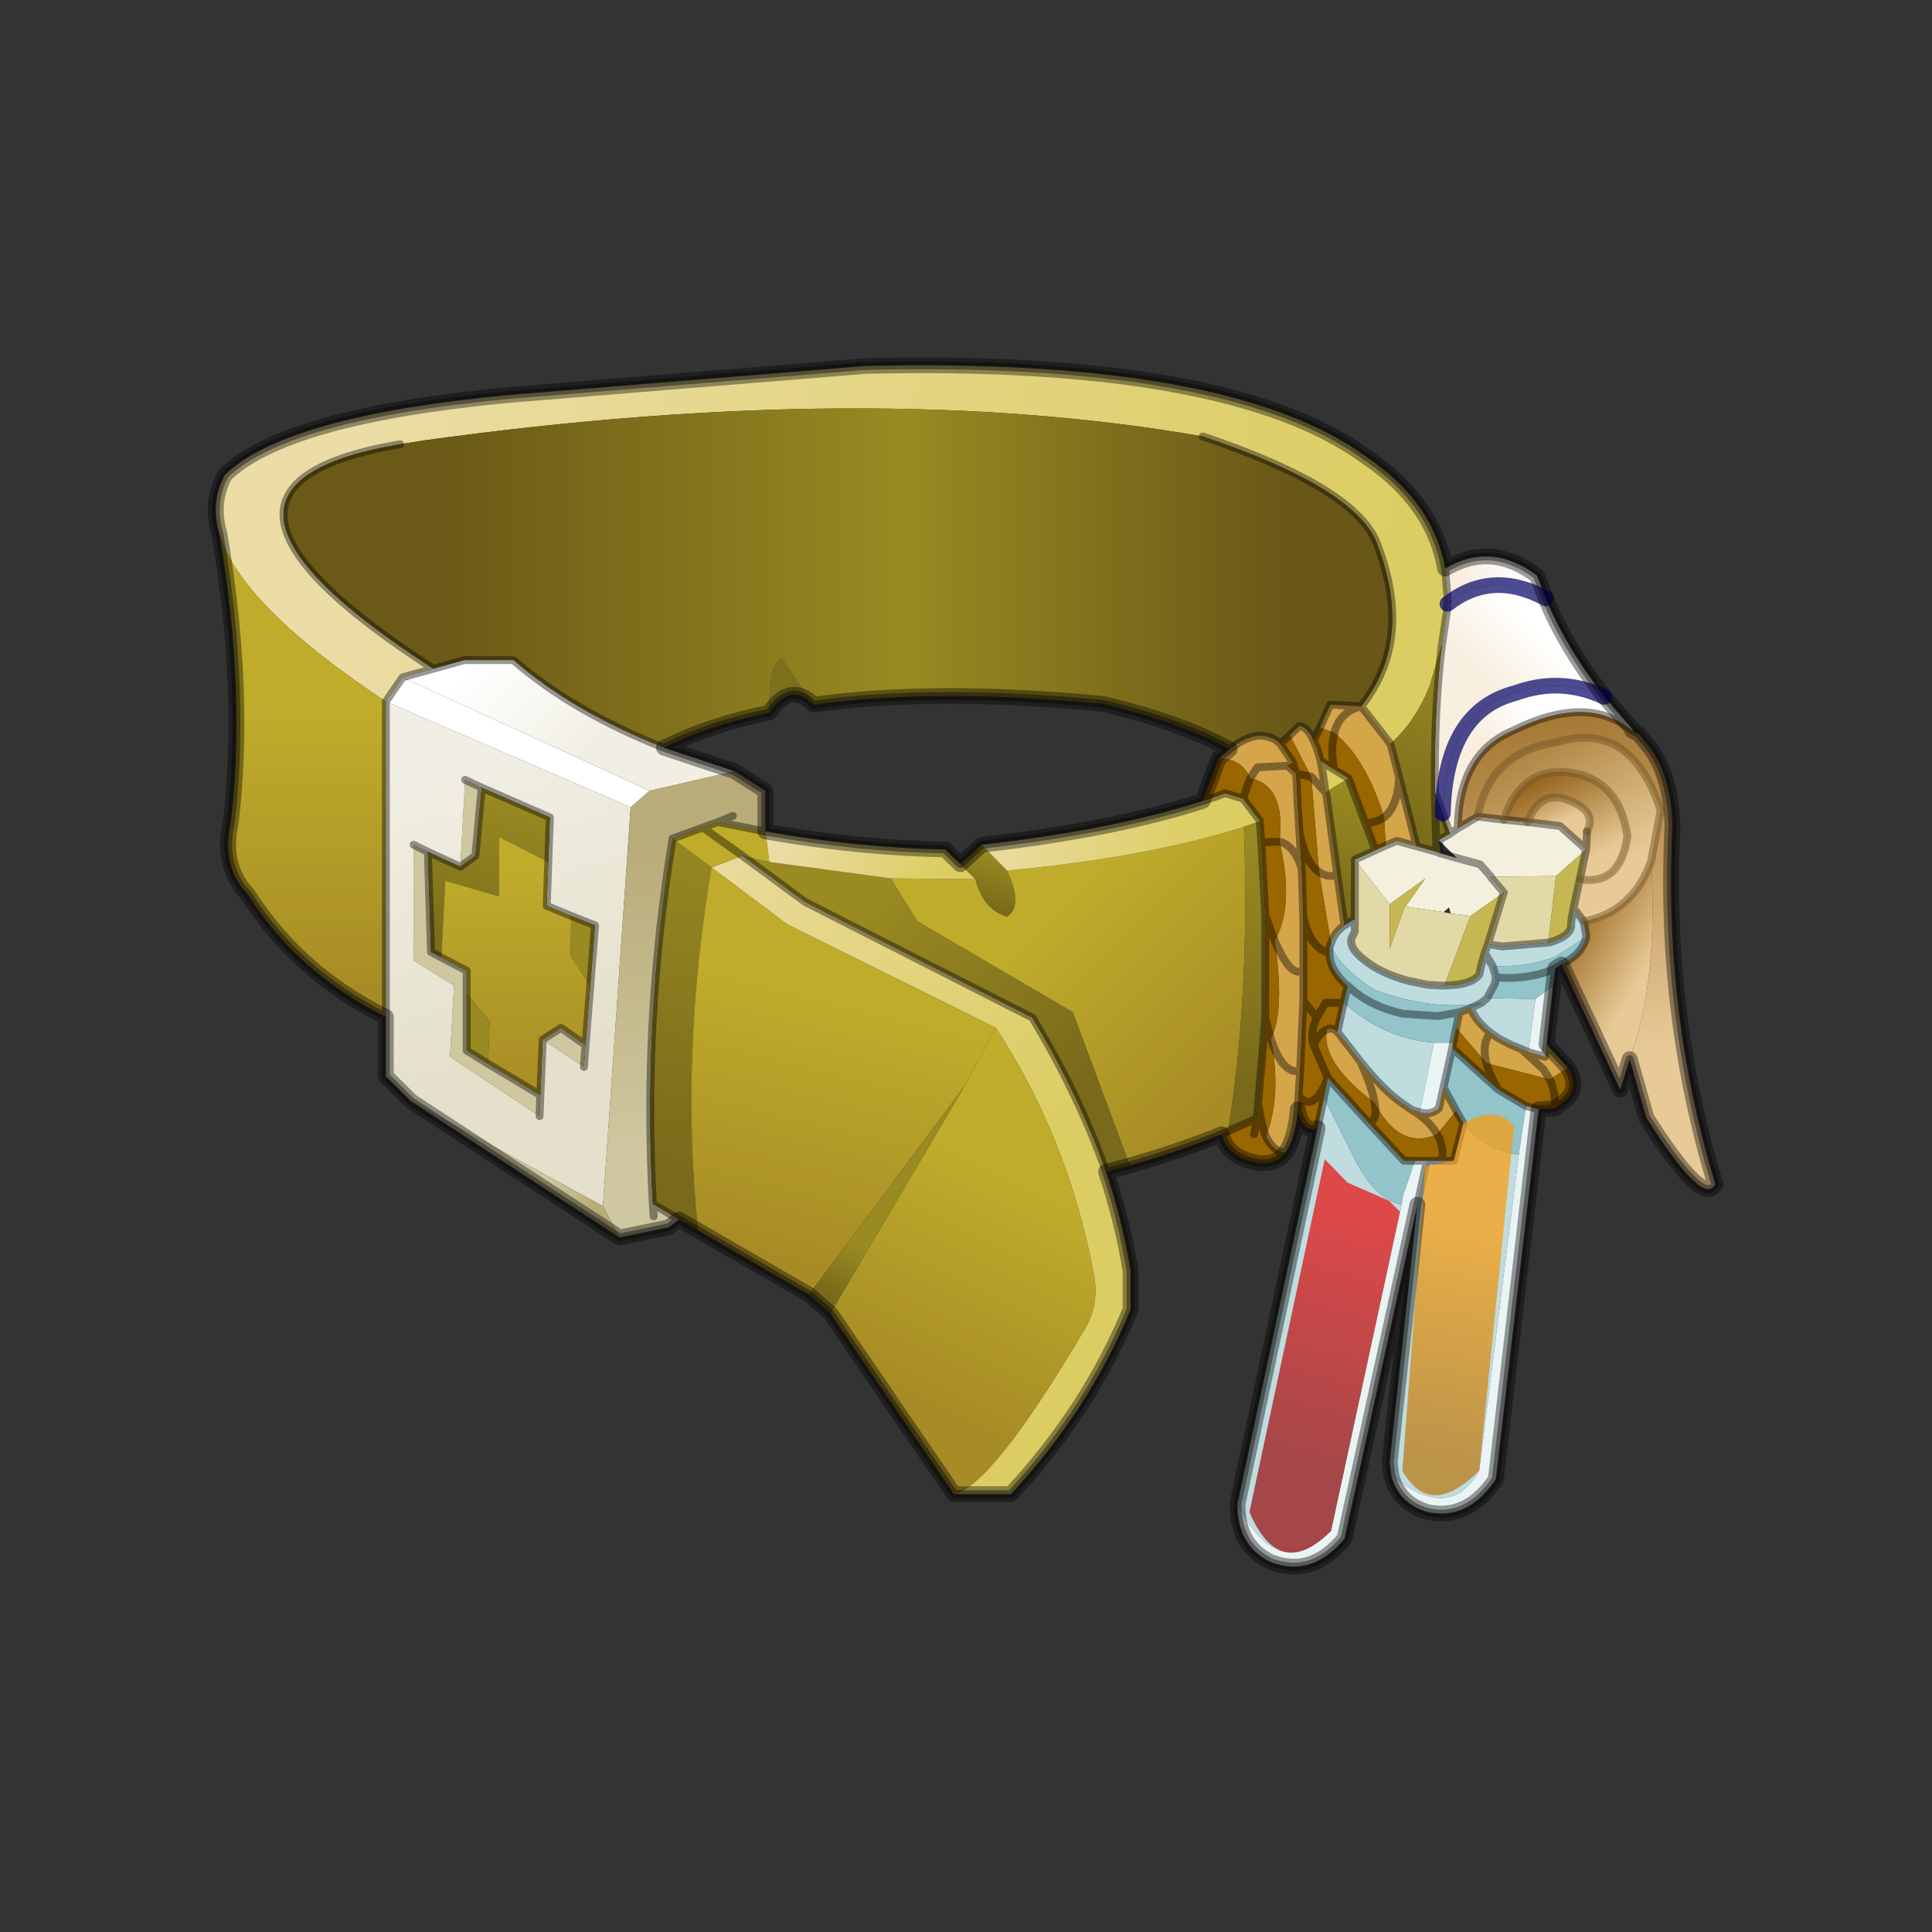 <?xml version="1.0" encoding="UTF-8" standalone="no"?>
<svg xmlns:xlink="http://www.w3.org/1999/xlink" height="440.0px" width="440.0px" xmlns="http://www.w3.org/2000/svg">
  <rect width="100%" height="100%" fill="#333333" stroke="none"/>
  <g transform="matrix(10.0, 0.0, 0.0, 10.0, 0.0, 0.0)">
    <use height="44.0" transform="matrix(0.909, 0.0, 0.0, 0.909, 2.0, 2.0)" width="44.0" xlink:href="#sprite0"/>
  </g>
  <defs>
    <g id="sprite0" transform="matrix(1.0, 0.0, 0.0, 1.0, 0.0, 0.0)">
      <use height="44.0" transform="matrix(1.0, 0.0, 0.0, 1.0, 0.0, 0.0)" width="44.0" xlink:href="#shape0"/>
      <use height="77.8" transform="matrix(0.397, 0.0, 0.0, 0.392, 3.001, 6.754)" width="95.65" xlink:href="#sprite1"/>
    </g>
    <g id="shape0" transform="matrix(1.0, 0.0, 0.0, 1.0, 0.0, 0.0)">
      <path d="M44.0 44.0 L0.0 44.0 0.0 0.0 44.0 0.0 44.0 44.0" fill="#43adca" fill-opacity="0.0" fill-rule="evenodd" stroke="none"/>
    </g>
    <g id="sprite1" transform="matrix(1.0, 0.0, 0.0, 1.0, 0.5, 0.5)">
      <use height="77.3" transform="matrix(1.0, 0.0, 0.0, 1.0, -0.25, -0.25)" width="95.15" xlink:href="#shape1"/>
      <use height="28.0" transform="matrix(1.0, 0.0, 0.0, 1.0, 65.25, 47.9)" width="16.7" xlink:href="#shape2"/>
      <use height="77.8" transform="matrix(1.0, 0.0, 0.0, 1.0, -0.5, -0.5)" width="95.65" xlink:href="#shape3"/>
    </g>
    <g id="shape1" transform="matrix(1.0, 0.0, 0.0, 1.0, 47.6, 38.65)">
      <path d="M30.25 -25.4 Q33.15 -27.15 36.05 -24.95 L36.6 -23.5 Q33.2 -25.35 30.4 -23.15 L30.4 -23.55 30.25 -25.4" fill="url(#gradient0)" fill-rule="evenodd" stroke="none"/>
      <path d="M-47.1 -27.6 Q-47.7 -29.65 -46.75 -31.4 -42.95 -35.15 -28.8 -36.5 L-6.35 -38.35 Q16.6 -38.9 25.2 -32.6 29.5 -29.7 30.25 -25.4 L30.4 -23.55 30.4 -23.15 30.35 -22.6 30.05 -20.55 29.25 -17.85 Q28.35 -15.6 26.8 -14.2 L24.95 -16.6 Q28.25 -20.8 26.0 -26.85 24.8 -30.5 14.95 -33.85 -5.95 -37.55 -34.15 -33.6 L-35.7 -33.35 Q-51.4 -30.65 -33.6 -19.0 L-35.55 -18.45 -36.6 -16.9 Q-45.75 -23.05 -47.1 -27.6" fill="url(#gradient1)" fill-rule="evenodd" stroke="none"/>
      <path d="M19.85 -14.2 L19.55 -14.45 Q18.3 -15.2 16.65 -13.85 13.75 -15.5 8.7 -16.75 -2.05 -17.8 -9.6 -16.7 L-11.6 -19.6 Q-12.45 -19.4 -12.4 -16.2 -16.2 -15.4 -19.05 -13.95 -24.8 -16.25 -28.55 -19.55 L-31.65 -19.55 -33.6 -19.0 Q-51.4 -30.65 -35.7 -33.35 L-34.15 -33.6 Q-5.95 -37.55 14.95 -33.85 24.8 -30.5 26.0 -26.85 28.25 -20.8 24.95 -16.6 L23.0 -16.7 22.35 -15.25 21.95 -14.4 Q21.6 -15.25 21.05 -15.35 L20.45 -14.75 19.85 -14.2" fill="url(#gradient2)" fill-rule="evenodd" stroke="none"/>
      <path d="M36.65 5.0 L38.0 6.5 36.85 7.25 36.45 6.6 35.05 5.3 36.45 6.6 36.85 7.25 32.85 6.2 30.95 3.95 31.15 2.95 31.45 2.85 31.85 2.7 Q32.25 3.6 33.1 4.25 33.85 4.85 35.05 5.3 L35.5 5.5 36.55 5.8 36.65 5.0 M20.95 9.15 L20.9 9.7 Q20.7 11.2 20.15 11.95 19.4 11.85 18.95 10.9 19.95 8.2 19.25 4.65 20.15 2.9 19.5 -1.6 20.75 -3.9 19.8 -7.95 L19.85 -8.55 Q20.0 -11.6 17.95 -12.0 17.4 -13.3 15.95 -13.25 L16.65 -13.85 Q18.3 -15.2 19.55 -14.45 L19.85 -14.2 20.65 -13.0 20.3 -12.8 18.4 -12.7 17.95 -12.0 18.4 -12.7 20.3 -12.8 20.85 -12.3 20.95 -10.25 21.05 -8.6 21.2 -6.2 21.3 -3.1 21.3 0.25 21.3 2.2 21.1 6.7 21.0 8.3 20.95 9.15 M20.45 -14.75 L21.05 -15.35 Q21.6 -15.25 21.95 -14.4 L22.15 -13.95 22.4 -13.1 22.55 -12.2 22.7 -11.1 22.75 -11.0 23.45 -5.8 23.9 -2.6 Q23.25 -2.15 23.05 -1.45 L22.3 -6.0 Q22.8 -5.65 23.45 -5.8 22.8 -5.65 22.3 -6.0 L21.8 -12.1 20.45 -14.75 M22.35 -15.25 L23.0 -16.7 24.95 -16.6 Q23.6 -16.25 23.25 -14.9 23.6 -16.25 24.95 -16.6 L26.8 -14.2 27.35 -12.05 Q27.25 -10.2 26.4 -9.5 27.25 -10.2 27.35 -12.05 L28.45 -7.65 27.2 -8.0 26.5 -7.7 26.4 -9.5 Q25.25 -13.3 23.25 -14.9 L22.35 -15.25 M22.7 -11.1 L21.8 -12.1 22.7 -11.1 M19.8 -7.95 Q20.75 -7.7 21.2 -6.2 20.75 -7.7 19.8 -7.95 M28.65 9.35 Q29.35 9.55 29.85 9.1 L30.15 7.75 30.95 9.25 29.75 10.75 29.55 10.45 Q29.05 9.75 28.15 9.2 29.05 9.75 29.55 10.45 L29.75 10.75 Q27.4 11.8 25.8 8.75 22.35 6.1 22.8 4.05 23.1 3.9 23.45 4.2 L24.9 6.1 Q26.45 8.05 27.65 8.85 L28.15 9.2 28.65 9.35 M33.1 4.25 Q32.55 5.0 32.85 6.2 32.55 5.0 33.1 4.25 M19.5 -1.6 Q20.55 0.85 21.3 0.25 20.55 0.85 19.5 -1.6 M24.9 6.1 Q25.65 7.75 25.8 8.75 25.65 7.75 24.9 6.1 M21.1 6.7 Q20.0 6.95 19.25 4.65 20.0 6.95 21.1 6.7" fill="#d5a54a" fill-rule="evenodd" stroke="none"/>
      <path d="M2.6 -6.1 Q3.65 -3.85 2.6 -3.15 1.1 -3.6 0.6 -5.55 L-0.35 -6.5 1.0 -7.75 2.6 -6.1" fill="url(#gradient3)" fill-rule="evenodd" stroke="none"/>
      <path d="M16.15 10.75 Q13.45 11.85 10.35 12.75 L6.75 2.95 -3.05 -2.85 -4.75 -5.6 0.6 -5.55 Q1.1 -3.6 2.6 -3.15 3.65 -3.85 2.6 -6.1 11.55 -6.95 17.55 -8.9 17.95 1.75 16.55 10.55 L16.15 10.75" fill="url(#gradient4)" fill-rule="evenodd" stroke="none"/>
      <path d="M2.6 -6.1 L1.0 -7.75 Q9.3 -8.7 14.95 -10.55 L15.85 -10.85 16.35 -11.05 17.5 -10.7 18.55 -9.3 18.55 -9.25 17.55 -8.9 Q11.55 -6.95 2.6 -6.1" fill="url(#gradient5)" fill-rule="evenodd" stroke="none"/>
      <path d="M38.0 6.5 Q38.75 7.75 37.85 8.6 L37.15 9.1 36.15 9.15 35.35 8.95 33.6 7.9 30.7 5.25 30.75 4.9 30.95 3.95 32.85 6.2 Q33.05 6.95 33.6 7.9 33.05 6.95 32.85 6.2 L36.85 7.25 38.0 6.5 M22.2 10.35 Q21.25 10.7 20.95 9.15 L21.0 8.3 21.1 6.7 21.3 2.2 21.3 0.25 21.3 -3.1 21.2 -6.2 21.05 -8.6 20.95 -10.25 20.85 -12.3 20.3 -12.8 20.65 -13.0 19.85 -14.2 20.45 -14.75 21.8 -12.1 20.85 -12.3 21.8 -12.1 22.3 -6.0 23.05 -1.45 22.95 -1.2 22.95 -0.9 Q21.85 -0.95 21.3 -3.1 21.85 -0.95 22.95 -0.9 22.9 0.15 24.05 1.25 L24.1 1.25 23.85 2.35 23.45 4.2 Q23.1 3.9 22.8 4.05 22.35 6.1 25.8 8.75 27.4 11.8 29.75 10.75 L30.95 9.25 31.4 10.05 30.8 12.45 30.05 12.45 29.1 12.45 28.35 12.45 27.65 12.45 25.45 10.05 22.85 7.15 Q21.95 9.45 21.0 8.3 21.95 9.45 22.85 7.15 L21.95 5.05 Q21.7 4.3 22.15 3.3 L21.3 2.2 22.15 3.3 Q21.7 4.3 21.95 5.05 L22.85 7.15 22.6 8.4 22.2 10.35 M20.15 11.95 Q19.55 12.7 18.5 12.6 16.5 12.25 16.15 10.75 L16.55 10.55 18.35 9.75 18.45 8.8 18.9 3.3 18.9 -3.25 19.5 -1.6 18.9 -3.25 18.65 -7.9 18.55 -9.25 18.55 -9.3 17.5 -10.7 17.8 -11.6 17.95 -12.0 17.8 -11.6 17.5 -10.7 16.35 -11.05 15.85 -10.85 14.95 -10.55 15.95 -13.25 Q17.4 -13.3 17.95 -12.0 20.0 -11.6 19.85 -8.55 L19.8 -7.95 18.65 -7.9 19.8 -7.95 Q20.75 -3.9 19.5 -1.6 20.15 2.9 19.25 4.65 L18.9 3.3 19.25 4.65 Q19.95 8.2 18.95 10.9 L18.8 10.55 18.6 9.65 18.35 9.75 18.2 10.75 18.35 9.75 18.6 9.65 18.8 10.55 18.95 10.9 Q19.4 11.85 20.15 11.95 M21.95 -14.4 L22.35 -15.25 23.25 -14.9 23.25 -14.8 Q23.0 -13.9 23.25 -12.55 23.0 -13.9 23.25 -14.8 L23.25 -14.9 Q25.25 -13.3 26.4 -9.5 L26.5 -7.7 25.85 -7.4 25.2 -9.15 Q25.9 -9.15 26.4 -9.5 25.9 -9.15 25.2 -9.15 L24.15 -12.0 23.25 -12.55 22.4 -13.1 22.15 -13.95 21.95 -14.4 M21.05 -8.6 Q21.45 -6.55 22.3 -6.0 21.45 -6.55 21.05 -8.6 M20.65 -13.0 L20.85 -12.3 20.65 -13.0 M36.85 7.25 Q37.25 8.1 37.15 9.1 37.25 8.1 36.85 7.25 M21.95 5.05 Q22.35 4.2 22.8 4.05 22.35 4.2 21.95 5.05 M22.15 3.3 L22.7 2.35 23.85 2.35 22.7 2.35 22.15 3.3 M25.8 8.75 Q26.0 9.85 25.45 10.05 26.0 9.85 25.8 8.75 M30.05 12.45 Q30.2 11.55 29.75 10.75 30.2 11.55 30.05 12.45 M18.6 9.65 L18.45 8.8 18.6 9.65" fill="#996600" fill-rule="evenodd" stroke="none"/>
      <path d="M18.55 -9.25 L18.65 -7.9 18.9 -3.25 18.9 3.3 18.45 8.8 18.35 9.75 16.55 10.55 Q17.95 1.75 17.55 -8.9 L18.55 -9.25" fill="url(#gradient6)" fill-rule="evenodd" stroke="none"/>
      <path d="M36.6 -23.5 Q37.8 -20.5 40.3 -17.2 37.55 -18.5 34.7 -17.45 30.25 -16.3 30.1 -9.75 L29.6 -11.1 Q29.55 -16.5 30.05 -20.55 L30.35 -22.6 30.4 -23.15 Q33.2 -25.35 36.6 -23.5" fill="url(#gradient7)" fill-rule="evenodd" stroke="none"/>
      <path d="M40.3 -17.2 L42.1 -15.1 42.05 -15.05 Q39.2 -17.4 34.55 -15.05 31.1 -13.6 31.05 -8.8 L30.55 -8.45 30.1 -9.75 Q30.25 -16.3 34.7 -17.45 37.55 -18.5 40.3 -17.2" fill="url(#gradient8)" fill-rule="evenodd" stroke="none"/>
      <path d="M22.4 -13.1 L23.25 -12.55 24.15 -12.0 22.7 -11.1 22.55 -12.2 22.4 -13.1" fill="#dccd63" fill-rule="evenodd" stroke="none"/>
      <path d="M26.8 -14.2 Q28.35 -15.6 29.25 -17.85 L30.05 -20.55 Q29.55 -16.5 29.6 -11.1 L29.7 -7.3 28.45 -7.65 27.35 -12.05 26.8 -14.2" fill="url(#gradient9)" fill-rule="evenodd" stroke="none"/>
      <path d="M-12.4 -16.2 Q-12.45 -19.4 -11.6 -19.6 L-9.6 -16.7 Q-11.05 -18.2 -12.4 -16.2 M30.1 -9.75 L30.55 -8.45 29.85 -8.05 29.95 -7.2 29.7 -7.3 29.6 -11.1 30.1 -9.75" fill="#7b701c" fill-rule="evenodd" stroke="none"/>
      <path d="M30.55 -8.45 L31.05 -8.8 32.3 -9.55 33.95 -9.35 35.45 -9.2 37.5 -8.95 39.15 -7.45 37.25 -5.75 33.15 -5.7 33.15 -5.65 33.95 -4.7 31.85 -3.2 30.7 -3.35 30.6 -3.35 30.5 -3.75 30.15 -3.45 27.75 -3.8 29.0 -5.6 26.75 -3.95 24.55 -6.8 25.85 -7.4 26.5 -7.7 27.2 -8.0 28.45 -7.65 29.7 -7.3 29.95 -7.2 31.0 -6.9 32.45 -6.5 33.15 -5.7 32.45 -6.5 31.0 -6.9 29.85 -8.05 30.55 -8.45" fill="#f3f1de" fill-rule="evenodd" stroke="none"/>
      <path d="M25.2 -9.15 L25.85 -7.4 24.55 -6.8 24.55 -3.0 23.9 -2.6 23.45 -5.8 22.75 -11.0 22.7 -11.1 24.15 -12.0 25.2 -9.15" fill="url(#gradient10)" fill-rule="evenodd" stroke="none"/>
      <path d="M26.85 32.55 L26.75 31.7 28.5 15.25 29.1 12.45 30.05 12.45 30.8 12.45 31.4 10.05 Q32.7 11.8 34.9 12.05 L32.4 32.25 Q30.55 35.6 26.85 32.55 M17.15 34.35 L22.2 10.35 22.6 8.4 24.65 12.55 Q25.85 14.9 27.5 15.25 L23.05 36.1 Q19.65 39.5 17.15 34.35 M23.9 -2.6 L24.55 -3.0 24.55 -2.2 24.35 -1.8 Q24.15 -1.15 25.2 -0.35 26.25 0.5 27.95 0.95 L29.15 1.2 30.0 1.25 30.2 1.25 30.95 1.2 Q32.05 1.05 32.4 0.55 L32.45 0.35 32.5 0.05 32.75 -0.85 32.95 -1.4 33.85 -1.25 36.75 -1.5 36.8 -1.5 Q38.05 -1.85 38.2 -2.5 L38.2 -2.8 38.35 -3.7 39.0 -2.85 39.15 -1.95 39.15 -1.85 37.2 -0.6 Q35.4 0.1 33.25 0.0 L32.75 -0.85 33.25 0.0 33.45 0.7 33.4 1.1 32.9 2.05 35.95 2.1 35.5 5.5 35.05 5.3 Q33.85 4.85 33.1 4.25 32.25 3.6 31.85 2.7 L32.55 2.35 Q29.45 2.9 25.75 1.5 23.3 -0.15 23.05 -1.45 23.25 -2.15 23.9 -2.6 M32.55 2.35 L32.9 2.05 32.55 2.35 M29.55 4.9 L28.65 9.35 28.15 9.2 27.65 8.85 Q26.45 8.05 24.9 6.1 L23.45 4.2 23.85 2.35 Q26.4 4.65 29.55 4.9" fill="#bfdcdf" fill-rule="evenodd" stroke="none"/>
      <path d="M24.55 -6.8 L26.75 -3.95 26.75 -1.1 27.7 -3.8 27.75 -3.8 30.15 -3.45 30.6 -3.35 30.7 -3.35 31.85 -3.2 30.2 1.25 30.0 1.25 29.15 1.2 27.95 0.95 Q26.25 0.5 25.2 -0.35 24.15 -1.15 24.35 -1.8 L24.55 -2.2 24.55 -3.0 24.55 -6.8 M33.95 -4.7 L33.15 -5.65 33.15 -5.7 37.25 -5.75 36.75 -1.5 33.85 -1.25 32.95 -1.4 33.95 -4.7" fill="#e1d9a6" fill-rule="evenodd" stroke="none"/>
      <path d="M37.6 -0.1 L37.45 0.0 37.2 0.15 37.05 1.3 35.95 2.1 32.9 2.05 33.4 1.1 33.45 0.7 33.75 0.75 Q35.7 0.85 37.2 0.15 35.7 0.85 33.75 0.75 L33.45 0.7 33.25 0.0 Q35.4 0.1 37.2 -0.6 L39.15 -1.85 Q38.95 -0.8 37.6 -0.1 M22.95 -0.9 L22.95 -1.2 23.05 -1.45 Q23.3 -0.15 25.75 1.5 29.45 2.9 32.55 2.35 L31.85 2.7 31.45 2.85 31.15 2.95 29.8 3.2 27.6 3.05 Q25.4 2.55 24.1 1.25 25.4 2.55 27.6 3.05 L29.8 3.2 31.15 2.95 30.95 3.95 30.75 4.9 29.55 4.9 Q26.4 4.65 23.85 2.35 L24.1 1.25 24.05 1.25 Q22.9 0.15 22.95 -0.9 M30.15 7.75 L30.7 5.25 33.6 7.9 35.35 8.95 34.9 12.05 Q32.7 11.8 31.4 10.05 L30.95 9.25 30.15 7.75 M22.6 8.4 L22.85 7.15 25.45 10.05 27.65 12.45 28.35 12.45 27.6 14.65 27.5 15.25 Q25.85 14.9 24.65 12.55 L22.6 8.4" fill="#92c4c9" fill-rule="evenodd" stroke="none"/>
      <path d="M26.75 -3.95 L29.0 -5.6 27.75 -3.8 27.7 -3.8 26.75 -1.1 26.75 -3.95 M31.85 -3.2 L33.95 -4.7 32.95 -1.4 32.75 -0.85 32.5 0.05 32.45 0.35 32.4 0.55 Q32.05 1.05 30.95 1.2 L30.2 1.25 31.85 -3.2 M39.15 -7.45 L38.75 -5.55 38.35 -3.7 38.2 -2.8 38.2 -2.5 Q38.05 -1.85 36.8 -1.5 L36.75 -1.5 37.25 -5.75 39.15 -7.45" fill="#c5b752" fill-rule="evenodd" stroke="none"/>
      <path d="M39.2 -8.6 Q39.85 -9.85 38.15 -10.55 36.3 -11.4 35.45 -9.2 L33.95 -9.35 Q35.2 -13.2 38.9 -12.2 41.3 -11.45 41.75 -8.3 41.3 -5.1 38.75 -5.55 L39.15 -7.45 39.2 -8.6" fill="url(#gradient11)" fill-rule="evenodd" stroke="none"/>
      <path d="M35.45 -9.2 Q36.3 -11.4 38.15 -10.55 39.85 -9.85 39.2 -8.6 L39.15 -7.45 37.5 -8.95 35.45 -9.2" fill="url(#gradient12)" fill-rule="evenodd" stroke="none"/>
      <path d="M42.5 -14.8 L42.85 -14.35 Q44.45 -12.6 44.6 -9.05 44.0 2.95 47.3 13.95 46.55 15.45 42.95 9.7 L41.9 5.95 Q43.7 1.0 43.25 -6.7 L43.85 -9.95 Q42.0 -15.75 37.25 -14.3 33.05 -13.65 32.3 -9.55 L31.05 -8.8 Q31.1 -13.6 34.55 -15.05 39.2 -17.4 42.05 -15.05 L42.5 -14.8" fill="url(#gradient13)" fill-rule="evenodd" stroke="none"/>
      <path d="M38.75 -5.55 Q41.3 -5.1 41.75 -8.3 41.3 -11.45 38.9 -12.2 35.2 -13.2 33.95 -9.35 L32.3 -9.55 Q33.05 -13.65 37.25 -14.3 42.0 -15.75 43.85 -9.95 L43.25 -6.7 Q42.1 -3.45 39.0 -2.85 L38.35 -3.7 38.75 -5.55" fill="url(#gradient14)" fill-rule="evenodd" stroke="none"/>
      <path d="M41.9 5.95 L41.3 7.9 37.6 -0.1 Q38.95 -0.8 39.15 -1.85 L39.15 -1.95 39.0 -2.85 Q42.1 -3.45 43.25 -6.7 43.7 1.0 41.9 5.95" fill="url(#gradient15)" fill-rule="evenodd" stroke="none"/>
      <path d="M37.05 1.3 L36.65 5.0 36.55 5.8 35.5 5.5 35.95 2.1 37.05 1.3 M36.15 9.15 L33.45 32.8 Q31.7 35.45 29.15 34.9 27.3 34.35 26.85 32.55 30.55 35.6 32.4 32.25 L34.9 12.05 35.35 8.95 36.15 9.15 M28.5 15.25 L23.9 36.6 Q21.85 39.1 19.25 38.1 17.1 37.05 17.15 34.35 19.65 39.5 23.05 36.1 L27.5 15.25 27.6 14.65 28.35 12.45 29.1 12.45 28.5 15.25 M30.75 4.9 L30.7 5.25 30.15 7.75 29.85 9.1 Q29.35 9.55 28.65 9.35 L29.55 4.9 30.75 4.9" fill="#ebf4f5" fill-rule="evenodd" stroke="none"/>
      <path d="M8.85 13.15 Q9.9 16.35 10.4 19.5 L10.4 21.95 Q7.8 28.35 2.85 33.75 L-0.75 33.75 Q1.65 33.2 7.3 23.55 8.45 21.85 8.1 19.8 6.5 11.1 1.9 3.95 L-11.25 -2.65 -16.05 -6.3 -14.1 -7.05 -10.15 -4.1 4.2 3.3 Q7.15 8.25 8.85 13.15" fill="url(#gradient16)" fill-rule="evenodd" stroke="none"/>
      <path d="M-0.75 33.75 L-8.55 22.2 -0.1 7.7 1.9 3.95 Q6.5 11.1 8.1 19.8 8.45 21.85 7.3 23.55 1.65 33.2 -0.75 33.75" fill="url(#gradient17)" fill-rule="evenodd" stroke="none"/>
      <path d="M10.35 12.75 L8.85 13.15 Q7.15 8.25 4.2 3.3 L-10.15 -4.1 -14.1 -7.05 -12.4 -6.65 -4.75 -5.6 -3.05 -2.85 6.75 2.95 10.35 12.75" fill="url(#gradient18)" fill-rule="evenodd" stroke="none"/>
      <path d="M-36.6 3.25 Q-42.1 0.5 -45.3 -4.55 -47.0 -6.4 -46.4 -9.1 -45.4 -17.45 -47.1 -27.6 -45.75 -23.05 -36.6 -16.9 L-36.6 3.25" fill="url(#gradient19)" fill-rule="evenodd" stroke="none"/>
      <path d="M-35.55 -18.45 L-19.95 -11.2 -21.15 -10.15 -36.6 -16.9 -35.55 -18.45" fill="#ffffff" fill-rule="evenodd" stroke="none"/>
      <path d="M-33.6 -19.0 L-31.65 -19.55 -28.55 -19.55 Q-24.8 -16.25 -19.05 -13.95 L-14.6 -12.45 -19.95 -11.2 -35.55 -18.45 -33.6 -19.0" fill="url(#gradient20)" fill-rule="evenodd" stroke="none"/>
      <path d="M-31.9 -6.35 L-31.6 -11.9 -30.55 -11.4 -30.95 -7.05 -31.9 -6.35 M-34.85 -7.75 L-33.95 -7.3 -33.75 -0.9 -33.1 -0.55 -31.5 0.3 -31.5 1.75 -31.5 5.4 -30.15 6.25 -26.85 8.25 -26.9 9.6 -32.55 5.8 -32.3 1.25 -34.85 -0.35 -34.85 -7.75 M-26.7 4.7 L-25.55 3.95 -24.0 5.05 -24.1 6.45 -26.7 4.7" fill="#cec79f" fill-rule="evenodd" stroke="none"/>
      <path d="M-35.0 8.65 L-36.6 7.05 -36.6 3.25 -36.6 -16.9 -21.15 -10.15 -22.9 15.35 -35.0 8.65 M-31.6 -11.9 L-31.9 -6.35 -33.95 -7.3 -34.85 -7.75 -34.85 -0.35 -32.3 1.25 -32.55 5.8 -26.9 9.6 -26.85 8.25 -26.7 4.7 -24.1 6.45 -24.0 5.05 -23.7 1.25 -23.4 -2.6 -24.9 -3.2 -26.45 -3.85 -26.35 -6.65 -26.25 -9.5 -30.55 -11.4 -31.6 -11.9" fill="url(#gradient21)" fill-rule="evenodd" stroke="none"/>
      <path d="M-31.9 -6.35 L-30.95 -7.05 -30.55 -11.4 -26.25 -9.5 -26.35 -6.65 -29.45 -8.25 -29.45 -4.45 -32.85 -5.45 -33.1 -0.55 -33.75 -0.9 -33.95 -7.3 -31.9 -6.35" fill="url(#gradient22)" fill-rule="evenodd" stroke="none"/>
      <path d="M-26.85 8.25 L-30.15 6.25 -30.05 3.55 -31.5 1.75 -31.5 0.3 -33.1 -0.55 -32.85 -5.45 -29.45 -4.45 -29.45 -8.25 -26.35 -6.65 -26.45 -3.85 -24.9 -3.2 -24.95 -0.65 -23.7 1.25 -24.0 5.05 -25.55 3.95 -26.7 4.7 -26.85 8.25" fill="url(#gradient23)" fill-rule="evenodd" stroke="none"/>
      <path d="M-30.15 6.25 L-31.5 5.4 -31.5 1.75 -30.05 3.55 -30.15 6.25 M-23.7 1.25 L-24.95 -0.65 -24.9 -3.2 -23.4 -2.6 -23.7 1.25" fill="#998a22" fill-rule="evenodd" stroke="none"/>
      <path d="M-14.1 -7.05 L-16.05 -6.3 -18.5 -8.15 -16.6 -8.85 -15.65 -9.2 -12.65 -8.6 -12.4 -6.65 -14.1 -7.05 -16.6 -8.85 -14.1 -7.05" fill="#bfac2b" fill-rule="evenodd" stroke="none"/>
      <path d="M-0.35 -6.5 L0.6 -5.55 -4.75 -5.6 -12.4 -6.65 -12.65 -8.6 Q-6.8 -7.55 -1.3 -7.45 L-0.35 -6.5" fill="url(#gradient24)" fill-rule="evenodd" stroke="none"/>
      <path d="M-18.1 16.2 L-18.75 16.7 -21.85 17.35 -22.9 15.35 -21.15 -10.15 -19.95 -11.2 -14.6 -12.45 -12.65 -11.2 -12.65 -8.6 -15.65 -9.2 -16.6 -8.85 -18.5 -8.15 Q-20.4 3.5 -19.75 15.2 L-18.1 16.2 M-15.65 -9.2 L-14.7 -9.6 -15.65 -9.2 M-19.7 16.0 L-19.75 15.2 -19.7 16.0" fill="url(#gradient25)" fill-rule="evenodd" stroke="none"/>
      <path d="M-16.9 16.9 L-18.1 16.2 -19.75 15.2 Q-20.4 3.5 -18.5 -8.15 L-16.05 -6.3 Q-18.05 5.7 -16.9 16.9" fill="url(#gradient26)" fill-rule="evenodd" stroke="none"/>
      <path d="M-9.9 21.0 L-16.9 16.9 Q-18.05 5.7 -16.05 -6.3 L-11.25 -2.65 1.9 3.95 -0.1 7.7 -9.9 21.0" fill="url(#gradient27)" fill-rule="evenodd" stroke="none"/>
      <path d="M-8.55 22.2 L-9.9 21.0 -0.1 7.7 -8.55 22.2" fill="url(#gradient28)" fill-rule="evenodd" stroke="none"/>
      <path d="M-21.85 17.35 L-35.0 8.65 -22.9 15.35 -21.85 17.35" fill="url(#gradient29)" fill-rule="evenodd" stroke="none"/>
      <path d="M30.25 -25.4 Q33.15 -27.15 36.05 -24.95 L36.6 -23.5 Q37.8 -20.5 40.3 -17.2 L42.1 -15.1 42.5 -14.8 42.85 -14.35 Q44.45 -12.6 44.6 -9.05 44.0 2.95 47.3 13.95 46.55 15.45 42.95 9.7 L41.9 5.95 41.3 7.9 37.6 -0.1 37.45 0.0 37.2 0.15 37.05 1.3 36.65 5.0 38.0 6.5 Q38.75 7.75 37.85 8.6 L37.15 9.1 36.15 9.15 33.45 32.8 Q31.7 35.45 29.15 34.9 27.3 34.35 26.85 32.55 L26.75 31.7 28.5 15.25 23.9 36.6 Q21.85 39.1 19.25 38.1 17.1 37.05 17.15 34.35 L22.2 10.35 Q21.25 10.7 20.95 9.15 L20.9 9.7 Q20.7 11.2 20.15 11.95 19.55 12.7 18.5 12.6 16.5 12.25 16.15 10.75 13.45 11.85 10.35 12.75 L8.85 13.15 Q9.9 16.35 10.4 19.5 L10.4 21.95 Q7.8 28.35 2.85 33.75 L-0.75 33.75 -8.55 22.2 -9.9 21.0 -16.9 16.9 -18.1 16.2 -18.75 16.7 -21.85 17.35 -35.0 8.65 -36.6 7.05 -36.6 3.25 Q-42.1 0.5 -45.3 -4.55 -47.0 -6.4 -46.4 -9.1 -45.4 -17.45 -47.1 -27.6 -47.7 -29.65 -46.75 -31.4 -42.95 -35.15 -28.8 -36.5 L-6.35 -38.35 Q16.6 -38.9 25.2 -32.6 29.5 -29.7 30.25 -25.4 L30.4 -23.55 30.4 -23.15 M16.65 -13.85 Q18.3 -15.2 19.55 -14.45 L19.85 -14.2 20.45 -14.75 21.05 -15.35 Q21.6 -15.25 21.95 -14.4 L22.35 -15.25 23.0 -16.7 24.95 -16.6 Q28.25 -20.8 26.0 -26.85 24.8 -30.5 14.95 -33.85 M-35.7 -33.35 Q-51.4 -30.65 -33.6 -19.0 L-31.65 -19.55 -28.55 -19.55 Q-24.8 -16.25 -19.05 -13.95 -16.2 -15.4 -12.4 -16.2 -11.05 -18.2 -9.6 -16.7 -2.05 -17.8 8.7 -16.75 13.75 -15.5 16.65 -13.85 L15.95 -13.25 M17.95 -12.0 L18.4 -12.7 20.3 -12.8 20.65 -13.0 19.85 -14.2 M1.0 -7.75 L-0.35 -6.5 -1.3 -7.45 Q-6.8 -7.55 -12.65 -8.6 L-12.65 -11.2 -14.6 -12.45 -19.05 -13.95 M17.95 -12.0 L17.8 -11.6 17.5 -10.7 18.55 -9.3 18.55 -9.25 18.65 -7.9 19.8 -7.95 M17.5 -10.7 L16.35 -11.05 15.85 -10.85 14.95 -10.55 Q9.3 -8.7 1.0 -7.75 M19.5 -1.6 L18.9 -3.25 18.9 3.3 19.25 4.65 Q20.0 6.95 21.1 6.7 L21.3 2.2 21.3 0.25 Q20.55 0.85 19.5 -1.6 M18.65 -7.9 L18.9 -3.25 M16.55 10.55 L18.35 9.75 18.45 8.8 18.9 3.3 M14.95 -10.55 L15.95 -13.25 M30.1 -9.75 L30.55 -8.45 31.05 -8.8 Q31.1 -13.6 34.55 -15.05 39.2 -17.4 42.05 -15.05 L42.5 -14.8 M30.05 -20.55 L30.35 -22.6 30.4 -23.15 M21.95 -14.4 L22.15 -13.95 22.4 -13.1 23.25 -12.55 Q23.0 -13.9 23.25 -14.8 L23.25 -14.9 Q23.6 -16.25 24.95 -16.6 L26.8 -14.2 M30.05 -20.55 Q29.55 -16.5 29.6 -11.1 L30.1 -9.75 M26.4 -9.5 Q27.25 -10.2 27.35 -12.05 L26.8 -14.2 M25.85 -7.4 L26.5 -7.7 M26.4 -9.5 Q25.9 -9.15 25.2 -9.15 L25.85 -7.4 24.55 -6.8 M33.95 -4.7 L33.15 -5.65 33.15 -5.7 32.45 -6.5 31.0 -6.9 29.95 -7.2 29.7 -7.3 28.45 -7.65 27.2 -8.0 26.5 -7.7 M29.95 -7.2 L29.85 -8.05 30.55 -8.45 M28.45 -7.65 L27.35 -12.05 M29.6 -11.1 L29.7 -7.3 M22.7 -11.1 L22.55 -12.2 22.4 -13.1 M20.85 -12.3 L21.8 -12.1 22.7 -11.1 22.75 -11.0 22.7 -11.1 M24.15 -12.0 L23.25 -12.55 M21.2 -6.2 L21.05 -8.6 20.95 -10.25 20.85 -12.3 20.3 -12.8 M25.2 -9.15 L24.15 -12.0 M22.95 -0.9 L22.95 -1.2 23.05 -1.45 Q23.25 -2.15 23.9 -2.6 L23.45 -5.8 Q22.8 -5.65 22.3 -6.0 21.45 -6.55 21.05 -8.6 M23.9 -2.6 L24.55 -3.0 24.55 -6.8 M24.55 -3.0 L24.55 -2.2 24.35 -1.8 Q24.15 -1.15 25.2 -0.35 26.25 0.5 27.95 0.95 L29.15 1.2 30.0 1.25 30.2 1.25 30.95 1.2 Q32.05 1.05 32.4 0.55 L32.45 0.35 32.5 0.05 32.75 -0.85 32.95 -1.4 33.95 -4.7 M21.3 -3.1 Q21.85 -0.95 22.95 -0.9 22.9 0.15 24.05 1.25 L24.1 1.25 Q25.4 2.55 27.6 3.05 L29.8 3.2 31.15 2.95 31.45 2.85 31.85 2.7 32.55 2.35 M23.45 -5.8 L22.75 -11.0 M21.3 0.25 L21.3 -3.1 21.2 -6.2 Q20.75 -7.7 19.8 -7.95 M39.2 -8.6 L39.15 -7.45 38.75 -5.55 M33.95 -9.35 L35.45 -9.2 37.5 -8.95 39.15 -7.45 M36.75 -1.5 L36.8 -1.5 Q38.05 -1.85 38.2 -2.5 L38.2 -2.8 38.35 -3.7 38.75 -5.55 M33.95 -9.35 L32.3 -9.55 31.05 -8.8 M33.15 -5.65 L33.15 -5.7 M32.95 -1.4 L33.85 -1.25 36.75 -1.5 M32.75 -0.85 L33.25 0.0 33.45 0.7 33.4 1.1 32.9 2.05 32.55 2.35 M39.15 -1.85 L39.15 -1.95 39.0 -2.85 38.35 -3.7 M39.15 -1.85 Q38.95 -0.8 37.6 -0.1 M20.85 -12.3 L20.65 -13.0 M36.65 5.0 L36.55 5.8 35.5 5.5 35.05 5.3 36.45 6.6 36.85 7.25 M37.2 0.15 Q35.7 0.85 33.75 0.75 L33.45 0.7 M30.75 4.9 L30.95 3.95 31.15 2.95 M30.7 5.25 L30.75 4.9 M28.65 9.35 Q29.35 9.55 29.85 9.1 L30.15 7.75 30.7 5.25 33.6 7.9 Q33.05 6.95 32.85 6.2 32.55 5.0 33.1 4.25 33.85 4.85 35.05 5.3 M31.85 2.7 Q32.25 3.6 33.1 4.25 M35.35 8.95 L33.6 7.9 M35.35 8.95 L36.15 9.15 M30.95 9.25 L31.4 10.05 30.8 12.45 30.05 12.45 29.1 12.45 28.5 15.25 M37.15 9.1 Q37.25 8.1 36.85 7.25 M24.1 1.25 L23.85 2.35 22.7 2.35 22.15 3.3 21.3 2.2 M21.0 8.3 Q21.95 9.45 22.85 7.15 L21.95 5.05 Q21.7 4.3 22.15 3.3 M22.8 4.05 Q22.35 4.2 21.95 5.05 M23.45 4.2 Q23.1 3.9 22.8 4.05 M25.8 8.75 Q25.65 7.75 24.9 6.1 L23.45 4.2 23.85 2.35 M22.2 10.35 L22.6 8.4 22.85 7.15 25.45 10.05 27.65 12.45 28.35 12.45 29.1 12.45 M21.1 6.7 L21.0 8.3 20.95 9.15 M28.15 9.2 Q29.05 9.75 29.55 10.45 L29.75 10.75 Q30.2 11.55 30.05 12.45 M30.95 9.25 L30.15 7.75 M24.9 6.1 Q26.45 8.05 27.65 8.85 L28.15 9.2 28.65 9.35 M25.45 10.05 Q26.0 9.85 25.8 8.75 M16.55 10.55 L16.15 10.75 M18.95 10.9 L18.8 10.55 18.6 9.65 18.35 9.75 18.2 10.75 M20.15 11.95 Q19.4 11.85 18.95 10.9 M18.45 8.8 L18.6 9.65 M8.85 13.15 Q7.15 8.25 4.2 3.3 L-10.15 -4.1 -14.1 -7.05 M-33.6 -19.0 L-35.55 -18.45 -36.6 -16.9 -36.6 3.25 M-31.9 -6.35 L-30.95 -7.05 -30.55 -11.4 -31.6 -11.9 M-33.95 -7.3 L-34.85 -7.75 M-26.9 9.6 L-26.85 8.25 -30.15 6.25 -31.5 5.4 -31.5 1.75 -31.5 0.3 -33.1 -0.55 -33.75 -0.9 -33.95 -7.3 -31.9 -6.35 M-26.35 -6.65 L-26.25 -9.5 -30.55 -11.4 M-24.9 -3.2 L-26.45 -3.85 -26.35 -6.65 M-23.7 1.25 L-23.4 -2.6 -24.9 -3.2 M-12.65 -8.6 L-15.65 -9.2 -16.6 -8.85 -14.1 -7.05 M-16.6 -8.85 L-18.5 -8.15 Q-20.4 3.5 -19.75 15.2 L-18.1 16.2 M-14.7 -9.6 L-15.65 -9.2 M-19.75 15.2 L-19.7 16.0 M-24.0 5.05 L-23.7 1.25 M-26.7 4.7 L-25.55 3.95 -24.0 5.05 -24.1 6.45 M-26.7 4.7 L-26.85 8.25" fill="none" stroke="#000000" stroke-linecap="round" stroke-linejoin="round" stroke-opacity="0.4" stroke-width="0.5"/>
      <path d="M30.4 -23.15 Q33.2 -25.35 36.6 -23.5 M40.3 -17.2 Q37.55 -18.5 34.7 -17.45 30.25 -16.3 30.1 -9.75" fill="none" stroke="#000066" stroke-linecap="round" stroke-linejoin="round" stroke-opacity="0.702" stroke-width="1.0"/>
      <path d="M35.45 -9.2 Q36.3 -11.4 38.15 -10.55 39.85 -9.85 39.2 -8.6 M38.75 -5.55 Q41.3 -5.1 41.75 -8.3 41.3 -11.45 38.9 -12.2 35.2 -13.2 33.95 -9.35 M43.25 -6.7 L43.85 -9.95 Q42.0 -15.75 37.25 -14.3 33.05 -13.65 32.3 -9.55 M39.0 -2.85 Q42.1 -3.45 43.25 -6.7" fill="none" stroke="#755526" stroke-linecap="round" stroke-linejoin="round" stroke-opacity="0.498" stroke-width="0.5"/>
    </g>
    <linearGradient gradientTransform="matrix(0.002, -5.0E-4, 6.0E-4, 0.002, 33.45, -24.6)" gradientUnits="userSpaceOnUse" id="gradient0" spreadMethod="pad" x1="-819.2" x2="819.2">
      <stop offset="0.0" stop-color="#f8efe0"/>
      <stop offset="0.988" stop-color="#ffffff"/>
    </linearGradient>
    <linearGradient gradientTransform="matrix(-0.041, -0.006, 0.002, -0.016, -7.05, -26.35)" gradientUnits="userSpaceOnUse" id="gradient1" spreadMethod="pad" x1="-819.2" x2="819.2">
      <stop offset="0.0" stop-color="#dccd63"/>
      <stop offset="0.988" stop-color="#ebdda5"/>
    </linearGradient>
    <linearGradient gradientTransform="matrix(0.033, 0.0, 0.0, 0.013, -5.7, -24.75)" gradientUnits="userSpaceOnUse" id="gradient2" spreadMethod="pad" x1="-819.2" x2="819.2">
      <stop offset="0.0" stop-color="#6b5a17"/>
      <stop offset="0.533" stop-color="#998a22"/>
      <stop offset="0.988" stop-color="#685717"/>
    </linearGradient>
    <linearGradient gradientTransform="matrix(6.0E-4, -0.002, 0.002, 6.0E-4, 1.45, -5.5)" gradientUnits="userSpaceOnUse" id="gradient3" spreadMethod="pad" x1="-819.2" x2="819.2">
      <stop offset="0.0" stop-color="#79691a"/>
      <stop offset="0.988" stop-color="#998a22"/>
    </linearGradient>
    <linearGradient gradientTransform="matrix(0.007, 0.007, -0.009, 0.009, 12.7, 0.7)" gradientUnits="userSpaceOnUse" id="gradient4" spreadMethod="pad" x1="-819.2" x2="819.2">
      <stop offset="0.0" stop-color="#bfac2b"/>
      <stop offset="0.988" stop-color="#a78c25"/>
    </linearGradient>
    <linearGradient gradientTransform="matrix(-0.009, 0.0, 0.0, -0.003, 7.45, -8.55)" gradientUnits="userSpaceOnUse" id="gradient5" spreadMethod="pad" x1="-819.2" x2="819.2">
      <stop offset="0.0" stop-color="#dccd63"/>
      <stop offset="0.988" stop-color="#ebdda5"/>
    </linearGradient>
    <linearGradient gradientTransform="matrix(0.0, -0.01, 0.002, 0.0, 17.75, -0.35)" gradientUnits="userSpaceOnUse" id="gradient6" spreadMethod="pad" x1="-819.2" x2="819.2">
      <stop offset="0.0" stop-color="#79691a"/>
      <stop offset="0.988" stop-color="#998a22"/>
    </linearGradient>
    <linearGradient gradientTransform="matrix(0.002, -0.002, 0.005, 0.005, 34.85, -19.75)" gradientUnits="userSpaceOnUse" id="gradient7" spreadMethod="pad" x1="-819.2" x2="819.2">
      <stop offset="0.0" stop-color="#f8efe0"/>
      <stop offset="0.988" stop-color="#ffffff"/>
    </linearGradient>
    <linearGradient gradientTransform="matrix(0.002, -0.001, 0.002, 0.003, 34.85, -14.4)" gradientUnits="userSpaceOnUse" id="gradient8" spreadMethod="pad" x1="-819.2" x2="819.2">
      <stop offset="0.0" stop-color="#f8efe0"/>
      <stop offset="0.988" stop-color="#ffffff"/>
    </linearGradient>
    <linearGradient gradientTransform="matrix(0.002, -0.008, 0.003, 7.0E-4, 29.05, -14.1)" gradientUnits="userSpaceOnUse" id="gradient9" spreadMethod="pad" x1="-819.2" x2="819.2">
      <stop offset="0.0" stop-color="#79691a"/>
      <stop offset="0.988" stop-color="#998a22"/>
    </linearGradient>
    <linearGradient gradientTransform="matrix(0.001, -0.005, 0.002, 6.0E-4, 23.75, -7.35)" gradientUnits="userSpaceOnUse" id="gradient10" spreadMethod="pad" x1="-819.2" x2="819.2">
      <stop offset="0.0" stop-color="#79691a"/>
      <stop offset="0.988" stop-color="#998a22"/>
    </linearGradient>
    <linearGradient gradientTransform="matrix(-0.002, -0.003, 0.004, -0.002, 37.85, -9.35)" gradientUnits="userSpaceOnUse" id="gradient11" spreadMethod="pad" x1="-819.2" x2="819.2">
      <stop offset="0.0" stop-color="#e8ca97"/>
      <stop offset="0.988" stop-color="#996922"/>
    </linearGradient>
    <linearGradient gradientTransform="matrix(-0.001, -0.002, 0.002, -0.001, 36.65, -10.7)" gradientUnits="userSpaceOnUse" id="gradient12" spreadMethod="pad" x1="-819.2" x2="819.2">
      <stop offset="0.0" stop-color="#e8ca97"/>
      <stop offset="0.988" stop-color="#996922"/>
    </linearGradient>
    <linearGradient gradientTransform="matrix(-0.002, -0.016, 0.008, -0.001, 38.05, -7.3)" gradientUnits="userSpaceOnUse" id="gradient13" spreadMethod="pad" x1="-819.2" x2="819.2">
      <stop offset="0.0" stop-color="#e8ca97"/>
      <stop offset="0.988" stop-color="#996922"/>
    </linearGradient>
    <linearGradient gradientTransform="matrix(-0.004, -0.007, 0.005, -0.003, 37.15, -11.6)" gradientUnits="userSpaceOnUse" id="gradient14" spreadMethod="pad" x1="-819.2" x2="819.2">
      <stop offset="0.0" stop-color="#e8ca97"/>
      <stop offset="0.988" stop-color="#996922"/>
    </linearGradient>
    <linearGradient gradientTransform="matrix(-0.003, -0.002, 0.004, -0.007, 40.05, -0.65)" gradientUnits="userSpaceOnUse" id="gradient15" spreadMethod="pad" x1="-819.2" x2="819.2">
      <stop offset="0.0" stop-color="#e8ca97"/>
      <stop offset="0.988" stop-color="#996922"/>
    </linearGradient>
    <linearGradient gradientTransform="matrix(-0.014, -0.014, 0.011, -0.011, -12.2, 4.6)" gradientUnits="userSpaceOnUse" id="gradient16" spreadMethod="pad" x1="-819.2" x2="819.2">
      <stop offset="0.0" stop-color="#dccd63"/>
      <stop offset="0.988" stop-color="#ebdda5"/>
    </linearGradient>
    <linearGradient gradientTransform="matrix(-0.005, 0.008, -0.008, -0.004, 0.5, 20.95)" gradientUnits="userSpaceOnUse" id="gradient17" spreadMethod="pad" x1="-819.2" x2="819.2">
      <stop offset="0.0" stop-color="#bfac2b"/>
      <stop offset="0.988" stop-color="#a78c25"/>
    </linearGradient>
    <linearGradient gradientTransform="matrix(-0.008, -0.008, 0.003, -0.003, 0.5, 2.1)" gradientUnits="userSpaceOnUse" id="gradient18" spreadMethod="pad" x1="-819.2" x2="819.2">
      <stop offset="0.0" stop-color="#79691a"/>
      <stop offset="0.988" stop-color="#998a22"/>
    </linearGradient>
    <linearGradient gradientTransform="matrix(0.0, 0.011, -0.006, 0.0, -41.85, -7.3)" gradientUnits="userSpaceOnUse" id="gradient19" spreadMethod="pad" x1="-819.2" x2="819.2">
      <stop offset="0.0" stop-color="#bfac2b"/>
      <stop offset="0.988" stop-color="#a78c25"/>
    </linearGradient>
    <linearGradient gradientTransform="matrix(-0.004, -0.004, 0.005, -0.005, -26.9, -17.3)" gradientUnits="userSpaceOnUse" id="gradient20" spreadMethod="pad" x1="-819.2" x2="819.2">
      <stop offset="0.0" stop-color="#f1efe4"/>
      <stop offset="0.988" stop-color="#ffffff"/>
    </linearGradient>
    <linearGradient gradientTransform="matrix(0.003, 0.012, -0.011, 0.003, -29.45, -3.65)" gradientUnits="userSpaceOnUse" id="gradient21" spreadMethod="pad" x1="-819.2" x2="819.2">
      <stop offset="0.0" stop-color="#f1efe4"/>
      <stop offset="0.988" stop-color="#e4e0cb"/>
    </linearGradient>
    <linearGradient gradientTransform="matrix(0.002, -0.007, 0.004, 0.001, -30.5, -5.6)" gradientUnits="userSpaceOnUse" id="gradient22" spreadMethod="pad" x1="-819.2" x2="819.2">
      <stop offset="0.0" stop-color="#79691a"/>
      <stop offset="0.988" stop-color="#998a22"/>
    </linearGradient>
    <linearGradient gradientTransform="matrix(0.0, 0.009, -0.006, 0.0, -28.4, 1.15)" gradientUnits="userSpaceOnUse" id="gradient23" spreadMethod="pad" x1="-819.2" x2="819.2">
      <stop offset="0.0" stop-color="#bfac2b"/>
      <stop offset="0.988" stop-color="#a78c25"/>
    </linearGradient>
    <linearGradient gradientTransform="matrix(-0.006, -0.002, 6.0E-4, -0.002, -6.75, -7.0)" gradientUnits="userSpaceOnUse" id="gradient24" spreadMethod="pad" x1="-819.2" x2="819.2">
      <stop offset="0.0" stop-color="#dccd63"/>
      <stop offset="0.988" stop-color="#ebdda5"/>
    </linearGradient>
    <linearGradient gradientTransform="matrix(0.0, -0.012, 0.006, 0.0, -17.8, 1.95)" gradientUnits="userSpaceOnUse" id="gradient25" spreadMethod="pad" x1="-819.2" x2="819.2">
      <stop offset="0.0" stop-color="#cec79f"/>
      <stop offset="0.988" stop-color="#b9ac79"/>
    </linearGradient>
    <linearGradient gradientTransform="matrix(0.004, -0.014, 0.005, 0.001, -17.05, 1.95)" gradientUnits="userSpaceOnUse" id="gradient26" spreadMethod="pad" x1="-819.2" x2="819.2">
      <stop offset="0.0" stop-color="#79691a"/>
      <stop offset="0.988" stop-color="#998a22"/>
    </linearGradient>
    <linearGradient gradientTransform="matrix(-0.003, 0.01, -0.012, -0.003, -10.2, 10.45)" gradientUnits="userSpaceOnUse" id="gradient27" spreadMethod="pad" x1="-819.2" x2="819.2">
      <stop offset="0.0" stop-color="#bfac2b"/>
      <stop offset="0.988" stop-color="#a78c25"/>
    </linearGradient>
    <linearGradient gradientTransform="matrix(0.001, -0.002, 0.001, 6.0E-4, -7.9, 19.35)" gradientUnits="userSpaceOnUse" id="gradient28" spreadMethod="pad" x1="-819.2" x2="819.2">
      <stop offset="0.0" stop-color="#79691a"/>
      <stop offset="0.988" stop-color="#998a22"/>
    </linearGradient>
    <linearGradient gradientTransform="matrix(0.002, 0.001, -4.0E-4, 7.0E-4, -25.05, 14.8)" gradientUnits="userSpaceOnUse" id="gradient29" spreadMethod="pad" x1="-819.2" x2="819.2">
      <stop offset="0.0" stop-color="#cec79f"/>
      <stop offset="0.988" stop-color="#b9ac79"/>
    </linearGradient>
    <g id="shape2" transform="matrix(1.0, 0.0, 0.0, 1.0, 8.35, 14.0)">
      <path d="M5.15 -13.45 Q7.25 -14.65 8.35 -13.25 L6.15 8.75 Q3.05 11.9 1.3 8.75 L2.75 -10.7 4.55 -11.05 5.15 -13.45" fill="url(#gradient30)" fill-rule="evenodd" stroke="none"/>
      <path d="M1.15 -7.8 L-3.2 12.6 Q-6.45 15.9 -8.35 11.4 L-3.6 -11.15 -2.15 -9.65 0.45 -8.5 1.15 -7.8" fill="url(#gradient31)" fill-rule="evenodd" stroke="none"/>
    </g>
    <linearGradient gradientTransform="matrix(-0.003, 0.009, -0.005, -0.001, 4.0, 0.7)" gradientUnits="userSpaceOnUse" id="gradient30" spreadMethod="pad" x1="-819.2" x2="819.2">
      <stop offset="0.0" stop-color="#ff9900" stop-opacity="0.678"/>
      <stop offset="0.988" stop-color="#ba7001" stop-opacity="0.678"/>
    </linearGradient>
    <linearGradient gradientTransform="matrix(-0.003, 0.01, -0.004, -0.001, -3.4, 0.65)" gradientUnits="userSpaceOnUse" id="gradient31" spreadMethod="pad" x1="-819.2" x2="819.2">
      <stop offset="0.0" stop-color="#ec0202" stop-opacity="0.678"/>
      <stop offset="0.988" stop-color="#990000" stop-opacity="0.678"/>
    </linearGradient>
    <g id="shape3" transform="matrix(1.0, 0.0, 0.0, 1.0, 47.85, 38.9)">
      <path d="M36.05 -24.95 L36.6 -23.5 Q37.8 -20.5 40.3 -17.2 L42.1 -15.1 42.05 -15.05 42.5 -14.8 42.85 -14.35 Q44.45 -12.6 44.6 -9.05 44.0 2.95 47.3 13.95 46.55 15.45 42.95 9.7 L41.9 5.95 41.3 7.9 37.6 -0.1 37.45 0.0 37.2 0.15 36.65 5.0 38.0 6.5 Q38.75 7.75 37.85 8.6 L37.15 9.1 36.15 9.15 33.45 32.8 Q31.7 35.45 29.15 34.9 27.3 34.35 26.85 32.55 L26.75 31.7 28.5 15.25 23.9 36.6 Q21.85 39.1 19.25 38.1 17.1 37.05 17.15 34.35 L22.2 10.35 Q21.25 10.7 20.95 9.15 L20.9 9.7 Q20.7 11.2 20.15 11.95 19.55 12.7 18.5 12.6 16.5 12.25 16.15 10.75 13.45 11.85 10.35 12.75 L8.85 13.15 Q9.9 16.35 10.4 19.5 L10.4 21.95 Q7.8 28.35 2.85 33.75 L-0.75 33.75 -8.55 22.2 -9.9 21.0 -18.1 16.2 -18.75 16.7 -21.85 17.35 -35.0 8.65 -36.6 7.05 -36.6 3.25 Q-42.1 0.5 -45.3 -4.55 -47.0 -6.4 -46.4 -9.1 -45.4 -17.45 -47.1 -27.6 -47.7 -29.65 -46.75 -31.4 -42.95 -35.15 -28.8 -36.5 L-6.35 -38.35 Q16.6 -38.9 25.2 -32.6 29.5 -29.7 30.25 -25.4 33.15 -27.15 36.05 -24.95 M16.65 -13.85 Q13.75 -15.5 8.7 -16.75 -2.05 -17.8 -9.6 -16.7 -11.05 -18.2 -12.4 -16.2 -16.2 -15.4 -19.05 -13.95 L-14.6 -12.45 -12.65 -11.2 -12.65 -8.6 Q-6.8 -7.55 -1.3 -7.45 L-0.35 -6.5 1.0 -7.75 Q9.3 -8.7 14.95 -10.55 L15.95 -13.25 16.65 -13.85" fill="none" stroke="#000000" stroke-linecap="round" stroke-linejoin="round" stroke-opacity="0.388" stroke-width="1.0"/>
    </g>
  </defs>
</svg>
